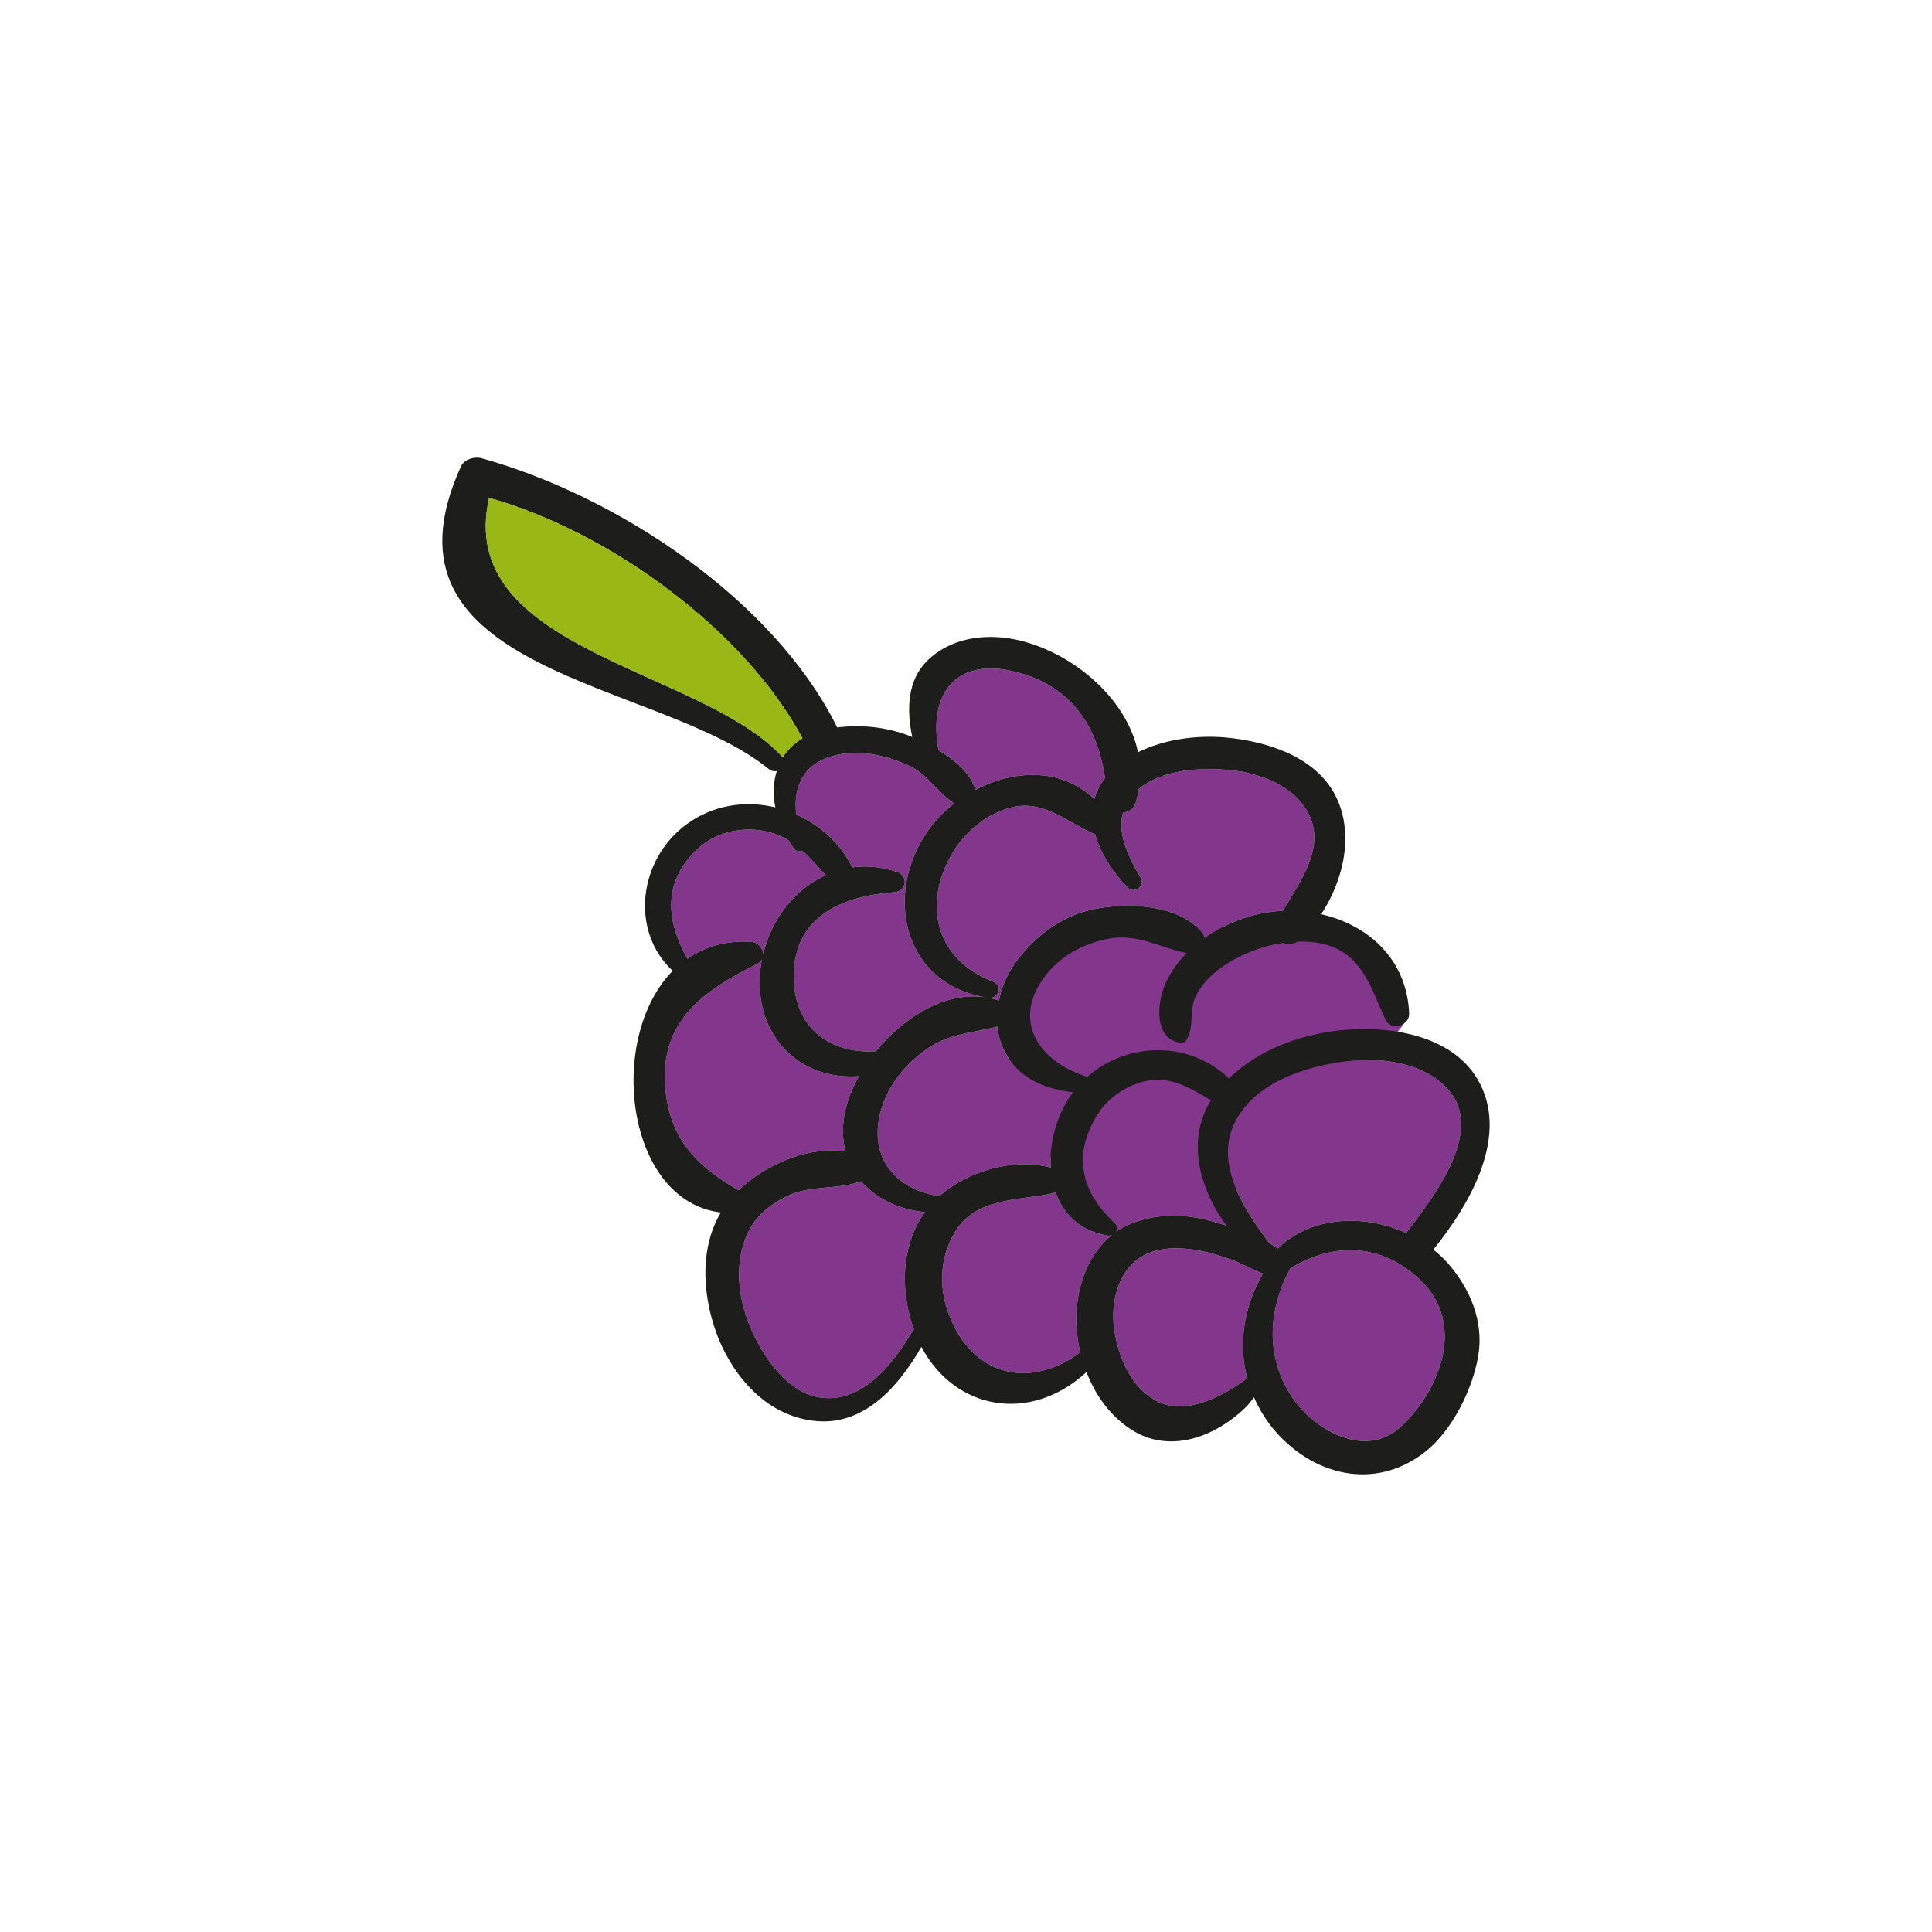 <?xml version="1.0" encoding="utf-8"?>
<!-- Generator: Adobe Illustrator 16.0.0, SVG Export Plug-In . SVG Version: 6.00 Build 0)  -->
<!DOCTYPE svg PUBLIC "-//W3C//DTD SVG 1.1//EN" "http://www.w3.org/Graphics/SVG/1.1/DTD/svg11.dtd">
<svg version="1.1" id="Layer_1" xmlns="http://www.w3.org/2000/svg" xmlns:xlink="http://www.w3.org/1999/xlink" x="0px" y="0px"
	 width="350px" height="350px" viewBox="0 0 350 350" enable-background="new 0 0 350 350" xml:space="preserve">
<g>
	<path fill="#82368C" d="M228.785,230.715c-3.382,5.878-4.533,12.598-2.842,18.974c-4.801,3.57-11.214,6.642-16.13,4.261
		c-4.686-2.266-7.146-7.719-7.951-13.018c-0.69-4.684,0.54-10.524,4.841-13.213c2.648-1.65,6.144-1.805,9.178-1.38
		c2.457,0.308,4.838,1.035,7.145,1.845C224.904,228.837,226.824,230.025,228.785,230.715z"/>
	<path fill="#82368C" d="M222.178,222.037c-1.725-0.574-3.495-1.076-5.337-1.422c-4.302-0.728-8.565-0.461-12.598,1.343
		c-0.728,0.346-1.38,0.73-2.033,1.155c0.305-0.465,0.305-1.039-0.194-1.5c-6.222-5.606-30.146-24.299-13.337-50.688
		c1.999-3.188,43.535-2.869,47.106-3.713c4.417-0.999,17.202,10.164,18.571,18.179C249.822,192.611,217.34,215.433,222.178,222.037z
		"/>
	<path fill="#82368C" d="M194.413,197.881c-0.078,0.112-0.19,0.232-0.308,0.383c-2.61,3.648-4.031,8.64-3.765,13.25
		c-6.68-1.768-14.938,0.535-20.163,5.187c-9.368-1.426-13.595-8.837-9.792-17.747c1.613-3.762,4.456-6.833,7.797-9.099
		c3.957-2.688,8.179-2.73,12.48-3.878c0.154,1.305,0.462,2.647,1.035,3.878C184.159,195.271,189.035,197.229,194.413,197.881z"/>
	<path fill="#82368C" d="M200.673,223.841c0.27,0.038,0.499,0,0.728-0.075c-4.646,3.724-6.604,10.179-6.414,16.014
		c0.08,1.726,0.308,3.496,0.694,5.221c-9.833,7.262-20.506,3.69-24.193-8.1c-1.421-4.572-1.001-9.564,1.497-13.675
		c3.84-6.376,11.595-5.682,17.856-7.065c0.153-0.038,0.27-0.113,0.386-0.191C192.61,219.925,195.602,222.997,200.673,223.841z"/>
	<path fill="#82368C" d="M165.573,240.89c-0.116,0.12-0.27,0.232-0.386,0.429c-3.533,6.026-9.448,13.479-17.398,11.708
		c-5.565-1.226-9.83-7.719-11.866-12.594c-2.303-5.453-2.993-12.023-0.266-17.436c1.459-2.88,3.915-4.8,6.758-6.223
		c4.339-2.189,9.294-1.15,13.595-2.768c2.689,3.113,6.796,5.15,11.559,5.573c-3.994,5.491-4.418,12.71-2.689,19.165
		C165.071,239.473,165.341,240.2,165.573,240.89z"/>
	<path fill="#82368C" d="M137.651,176.835c-0.615,11.481,7.76,18.893,17.935,18.128c-0.69,1.268-1.268,2.535-1.729,3.761
		c-1.305,3.65-1.458,6.991-0.652,9.909c-6.679-1.077-14.439,2.269-19.393,6.991c-7.298-4.148-12.482-9.103-13.288-18.513
		c-1.035-12.253,7.066-17.706,16.667-22.504c0.423-0.191,0.693-0.499,0.844-0.806C137.842,174.798,137.688,175.798,137.651,176.835z
		"/>
	<path fill="#82368C" d="M145.332,154.1c1.497,1.343,2.843,2.918,4.265,4.454c-5.607,2.535-9.834,7.911-11.331,14.248
		c-0.116-1.074-0.96-2.111-2.153-2.188c-4.646-0.269-8.487,0.922-11.596,3.071c-3.766-6.758-4.647-13.901,1.958-19.969
		c3.188-2.919,7.718-3.957,11.866-3.188c1.729,0.308,3.188,0.923,4.534,1.729c0.308,0.537,0.653,1.037,0.998,1.536
		C144.218,154.254,144.871,154.331,145.332,154.1z"/>
	<path fill="#82368C" d="M178.818,180.711c-7.484-1.268-15.09,3.533-20.12,9.721c-8.604,0.574-14.942-4.493-14.904-13.597
		c0.041-10.983,8.949-14.518,18.283-15.208c2.112-0.154,2.536-2.957,0.499-3.649c-2.843-0.96-5.57-1.191-8.18-0.844
		c-2.153-4.378-5.839-7.681-10.141-9.563c-0.69-5.721,1.845-10.37,9.218-11.1c3.994-0.345,8.026,0.692,11.559,2.421
		c3.034,1.496,5.108,4.992,7.834,6.644c-2.19,1.727-4.111,3.801-5.528,6.105C160.116,163.354,164.38,178.563,178.818,180.711z"/>
	<path fill="#82368C" d="M200.174,140.927c-0.922,1.228-1.575,2.535-1.92,3.84c-5.951-5.723-14.593-5.376-21.584-1.652
		c-0.73-2.957-3.724-5.414-6.645-7.219c-1.879-10.023,2.959-17.014,14.134-14.134C194.223,124.337,198.869,131.787,200.174,140.927z
		"/>
	<path fill="#82368C" d="M236.621,146.65c3.953,6.259-0.923,12.826-4.228,18.356c-2.646,0.114-5.262,0.653-7.755,1.576
		c-2.228,0.806-4.418,1.958-6.414,3.379c-0.116-0.345-0.232-0.692-0.424-0.96c-4.186-5.223-13.633-5.53-19.626-4.302
		c-6.104,1.228-11.367,5.338-14.746,10.484c-1.152,1.766-2.037,3.877-2.457,6.068c-0.578-0.191-1.113-0.346-1.691-0.461
		c1.729,0,2.344-2.345,0.54-2.995c-10.332-3.994-12.713-13.94-7.335-23.159c2.187-3.724,5.76-6.797,9.909-8.14
		c6.144-1.96,10.217,1.997,15.361,4.376c0.191,0.116,0.42,0.154,0.615,0.193c0.997,3.647,3.338,7.143,5.952,9.754
		c1.188,1.191,3.188-0.347,2.341-1.766c-2.229-3.726-4.303-8.028-3.226-11.868c0.997-0.038,1.958-0.613,2.343-1.843
		c0.229-0.807,0.421-1.613,0.537-2.419c4.11-3.418,10.561-3.84,15.554-3.496C227.286,139.775,233.624,141.81,236.621,146.65z"/>
	<path fill="#82368C" d="M262.502,197.573c6.53,7.644-3.226,19.816-7.68,25.69c0,0.04,0,0.078-0.038,0.119
		c-7.644-3.495-17.245-3.112-23.313,2.802c-0.457-0.349-0.96-0.656-1.496-0.96c-4.875-6.454-10.216-14.788-5.988-22.431
		c3.686-6.602,11.902-9.369,18.932-10.404C249.446,191.393,257.897,192.195,262.502,197.573z"/>
	<path fill="#82368C" d="M257.436,232.024c8.063,7.793,3.533,19.734-3.648,26.418c-6.106,5.686-14.863,1.117-19.087-4.456
		c-5.532-7.373-5.188-16.509-0.922-24.231C241.688,224.996,250.329,225.146,257.436,232.024z"/>
	<path fill="#1D1D1B" d="M179.28,180.79c0.578,0.115,1.113,0.27,1.691,0.461c0.42-2.19,1.305-4.302,2.457-6.068
		c3.379-5.146,8.642-9.256,14.746-10.484c5.993-1.228,15.44-0.921,19.626,4.302c0.191,0.268,0.308,0.615,0.424,0.96
		c1.996-1.421,4.187-2.573,6.414-3.379c2.493-0.923,5.108-1.461,7.755-1.576c3.305-5.53,8.181-12.097,4.228-18.356
		c-2.997-4.84-9.335-6.875-14.75-7.222c-4.993-0.344-11.443,0.077-15.554,3.496c-0.116,0.807-0.308,1.613-0.537,2.419
		c-0.385,1.23-1.346,1.806-2.343,1.843c-1.077,3.84,0.997,8.142,3.226,11.868c0.848,1.419-1.152,2.958-2.341,1.766
		c-2.614-2.612-4.955-6.107-5.952-9.754c-0.195-0.04-0.424-0.077-0.615-0.193c-5.145-2.379-9.218-6.336-15.361-4.376
		c-4.148,1.343-7.722,4.416-9.909,8.14c-5.377,9.218-2.996,19.165,7.335,23.159C181.624,178.445,181.009,180.79,179.28,180.79z
		 M178.818,180.711c-14.438-2.148-18.702-17.356-11.479-29.07c1.417-2.304,3.337-4.378,5.528-6.105
		c-2.726-1.652-4.8-5.148-7.834-6.644c-3.533-1.729-7.565-2.766-11.559-2.421c-7.373,0.73-9.909,5.378-9.218,11.1
		c4.302,1.883,7.988,5.185,10.141,9.563c2.61-0.347,5.337-0.116,8.18,0.844c2.037,0.692,1.613,3.495-0.499,3.649
		c-9.334,0.69-18.242,4.225-18.283,15.208c-0.038,9.104,6.301,14.171,14.904,13.597
		C163.728,184.244,171.334,179.443,178.818,180.711z M267.572,195.346c6.186,10.216-1.383,22.967-7.909,31.03
		c0.96,0.769,1.879,1.613,2.686,2.535c3.994,4.606,6.491,10.487,5.453,16.704c-0.997,5.993-4.685,13.479-9.521,17.32
		c-9.179,7.299-20.624,4.418-27.77-4.261c-1.417-1.767-2.493-3.608-3.337-5.528c-0.462,0.574-0.885,1.186-1.422,1.726
		c-5.648,5.528-14.173,8.757-21.276,3.803c-3.573-2.46-6.105-6.068-7.644-10.104c-10.216,9.376-23.848,6.878-29.916-4.568
		c-4.148,7.224-10.562,14.597-19.701,13.367c-8.105-1.04-13.903-7.411-16.937-14.598c-2.918-7.103-3.803-16.243,0.308-23.117
		c-17.207-2.073-20.777-31.492-8.72-43.781c-7.756-7.182-6.218-20.124,2.498-26.538c4.801-3.533,10.678-4.378,16.093-3.072
		c-0.461-2.304-0.386-4.532,0.266-6.567c-0.499,0.077-0.998,0-1.459-0.384c-19.929-16.245-72.93-17.091-55.761-54.803
		c0.615-1.305,2.381-1.844,3.724-1.499c24.464,6.798,52.881,25.462,64.444,48.774c4.605-0.576,9.293-0.039,13.595,1.727
		c-1.039-4.877-0.922-10.214,2.686-13.786c4.147-4.109,10.215-4.992,15.785-3.917c9.871,1.959,20.316,10.253,22.427,20.47
		c4.801-2.382,10.6-3.111,15.708-2.689c7.451,0.653,16.438,3.381,20.086,10.601c3.379,6.682,1.538,15.131-2.61,21.43
		c8.409,1.92,15.516,8.026,15.936,17.97c0.117,2.19-3.3,3.268-4.261,1.155c-2.497-5.341-4.072-11.56-10.485-13.518
		c-1.804-0.538-3.649-0.692-5.49-0.652c-0.886,0.575-1.808,0.613-2.573,0.229c-1.729,0.27-3.42,0.654-5.033,1.268
		c-4.068,1.498-8.641,4.147-10.715,8.181c-1.422,2.728-0.267,5.646-1.805,8.181c-0.19,0.266-0.535,0.536-0.885,0.498
		c-5.104-0.54-4.451-7.336-2.88-10.792c0.922-2.073,2.27-3.917,3.84-5.492c-4.837-0.92-8.985-3.647-14.322-2.573
		c-4.377,0.883-8.37,2.997-11.176,6.53c-6.413,8.142-1.422,15.748,7.489,18.471c7.219-6.376,18.512-6.604,25.652,0.308
		c5.532-5.453,13.596-8.217,21.239-8.832C252.137,185.898,262.847,187.589,267.572,195.346z M254.822,223.264
		c4.454-5.874,14.21-18.047,7.68-25.69c-4.604-5.378-13.056-6.181-19.584-5.184c-7.029,1.035-15.246,3.803-18.932,10.404
		c-4.228,7.643,1.113,15.977,5.988,22.431c0.536,0.304,1.039,0.611,1.496,0.96c6.068-5.914,15.67-6.297,23.313-2.802
		C254.822,223.342,254.822,223.304,254.822,223.264z M253.787,258.442c7.182-6.684,11.712-18.625,3.648-26.418
		c-7.106-6.878-15.748-7.028-23.657-2.27c-4.266,7.723-4.61,16.858,0.922,24.231C238.924,259.56,247.681,264.128,253.787,258.442z
		 M225.943,249.688c-1.691-6.376-0.54-13.096,2.842-18.974c-1.961-0.689-3.881-1.878-5.76-2.531
		c-2.307-0.81-4.688-1.537-7.145-1.845c-3.034-0.425-6.529-0.271-9.178,1.38c-4.301,2.688-5.531,8.529-4.841,13.213
		c0.806,5.299,3.266,10.752,7.951,13.018C214.729,256.33,221.143,253.259,225.943,249.688z M216.841,220.615
		c1.842,0.346,3.612,0.848,5.337,1.422c-4.838-6.604-7.336-15.478-2.802-22.698c-3.611-2.186-7.414-4.493-11.828-3.495
		c-3.57,0.845-6.759,2.922-8.758,6.11c-4.53,7.252-2.996,14.053,3.226,19.659c0.499,0.461,0.499,1.035,0.194,1.5
		c0.653-0.425,1.306-0.81,2.033-1.155C208.275,220.154,212.539,219.888,216.841,220.615z M201.4,223.766
		c-0.229,0.075-0.458,0.113-0.728,0.075c-5.071-0.844-8.063-3.916-9.447-7.872c-0.116,0.078-0.232,0.153-0.386,0.191
		c-6.261,1.384-14.016,0.689-17.856,7.065c-2.498,4.11-2.917,9.103-1.497,13.675c3.687,11.79,14.36,15.361,24.193,8.1
		c-0.387-1.725-0.614-3.495-0.694-5.221C194.796,233.944,196.754,227.489,201.4,223.766z M198.254,144.767
		c0.345-1.305,0.998-2.612,1.92-3.84c-1.305-9.14-5.951-16.59-16.015-19.165c-11.175-2.88-16.013,4.111-14.134,14.134
		c2.921,1.806,5.915,4.262,6.645,7.219C183.661,139.391,192.303,139.044,198.254,144.767z M194.105,198.264
		c0.117-0.15,0.229-0.271,0.308-0.383c-5.378-0.652-10.254-2.61-12.714-8.026c-0.573-1.23-0.881-2.573-1.035-3.878
		c-4.302,1.147-8.524,1.189-12.48,3.878c-3.342,2.266-6.185,5.337-7.797,9.099c-3.803,8.91,0.424,16.321,9.792,17.747
		c5.225-4.651,13.483-6.954,20.163-5.187C190.074,206.903,191.495,201.912,194.105,198.264z M165.187,241.318
		c0.116-0.196,0.27-0.309,0.386-0.429c-0.232-0.689-0.502-1.417-0.694-2.145c-1.729-6.455-1.305-13.674,2.689-19.165
		c-4.763-0.423-8.87-2.46-11.559-5.573c-4.301,1.617-9.256,0.578-13.595,2.768c-2.843,1.423-5.299,3.343-6.758,6.223
		c-2.727,5.412-2.037,11.982,0.266,17.436c2.036,4.875,6.301,11.368,11.866,12.594C155.739,254.797,161.654,247.345,165.187,241.318
		z M155.585,194.963c-10.175,0.765-18.549-6.646-17.935-18.128c0.038-1.037,0.191-2.037,0.383-3.034
		c-0.15,0.307-0.42,0.615-0.844,0.806c-9.601,4.798-17.702,10.251-16.667,22.504c0.806,9.41,5.99,14.364,13.288,18.513
		c4.954-4.723,12.714-8.068,19.393-6.991c-0.806-2.918-0.653-6.259,0.652-9.909C154.318,197.498,154.896,196.23,155.585,194.963z
		 M149.597,158.554c-1.422-1.536-2.768-3.111-4.265-4.454c-0.461,0.23-1.114,0.154-1.459-0.308c-0.345-0.499-0.69-1-0.998-1.536
		c-1.346-0.806-2.805-1.421-4.534-1.729c-4.148-0.769-8.678,0.269-11.866,3.188c-6.605,6.068-5.724,13.211-1.958,19.969
		c3.109-2.149,6.95-3.34,11.596-3.071c1.193,0.077,2.037,1.114,2.153,2.188C139.763,166.465,143.989,161.089,149.597,158.554z
		 M141.799,137.201c0.844-1.343,2.036-2.534,3.57-3.457c-10.562-19.7-35.063-37.481-56.759-43.55
		c-6.301,27.613,38.018,30.761,52.997,46.777C141.683,137.048,141.724,137.124,141.799,137.201z"/>
	<path fill="#99B815" d="M145.37,133.744c-1.534,0.923-2.727,2.114-3.57,3.457c-0.075-0.077-0.116-0.152-0.191-0.229
		c-14.979-16.016-59.298-19.165-52.997-46.777C110.307,96.263,134.808,114.044,145.37,133.744z"/>
</g>
</svg>
